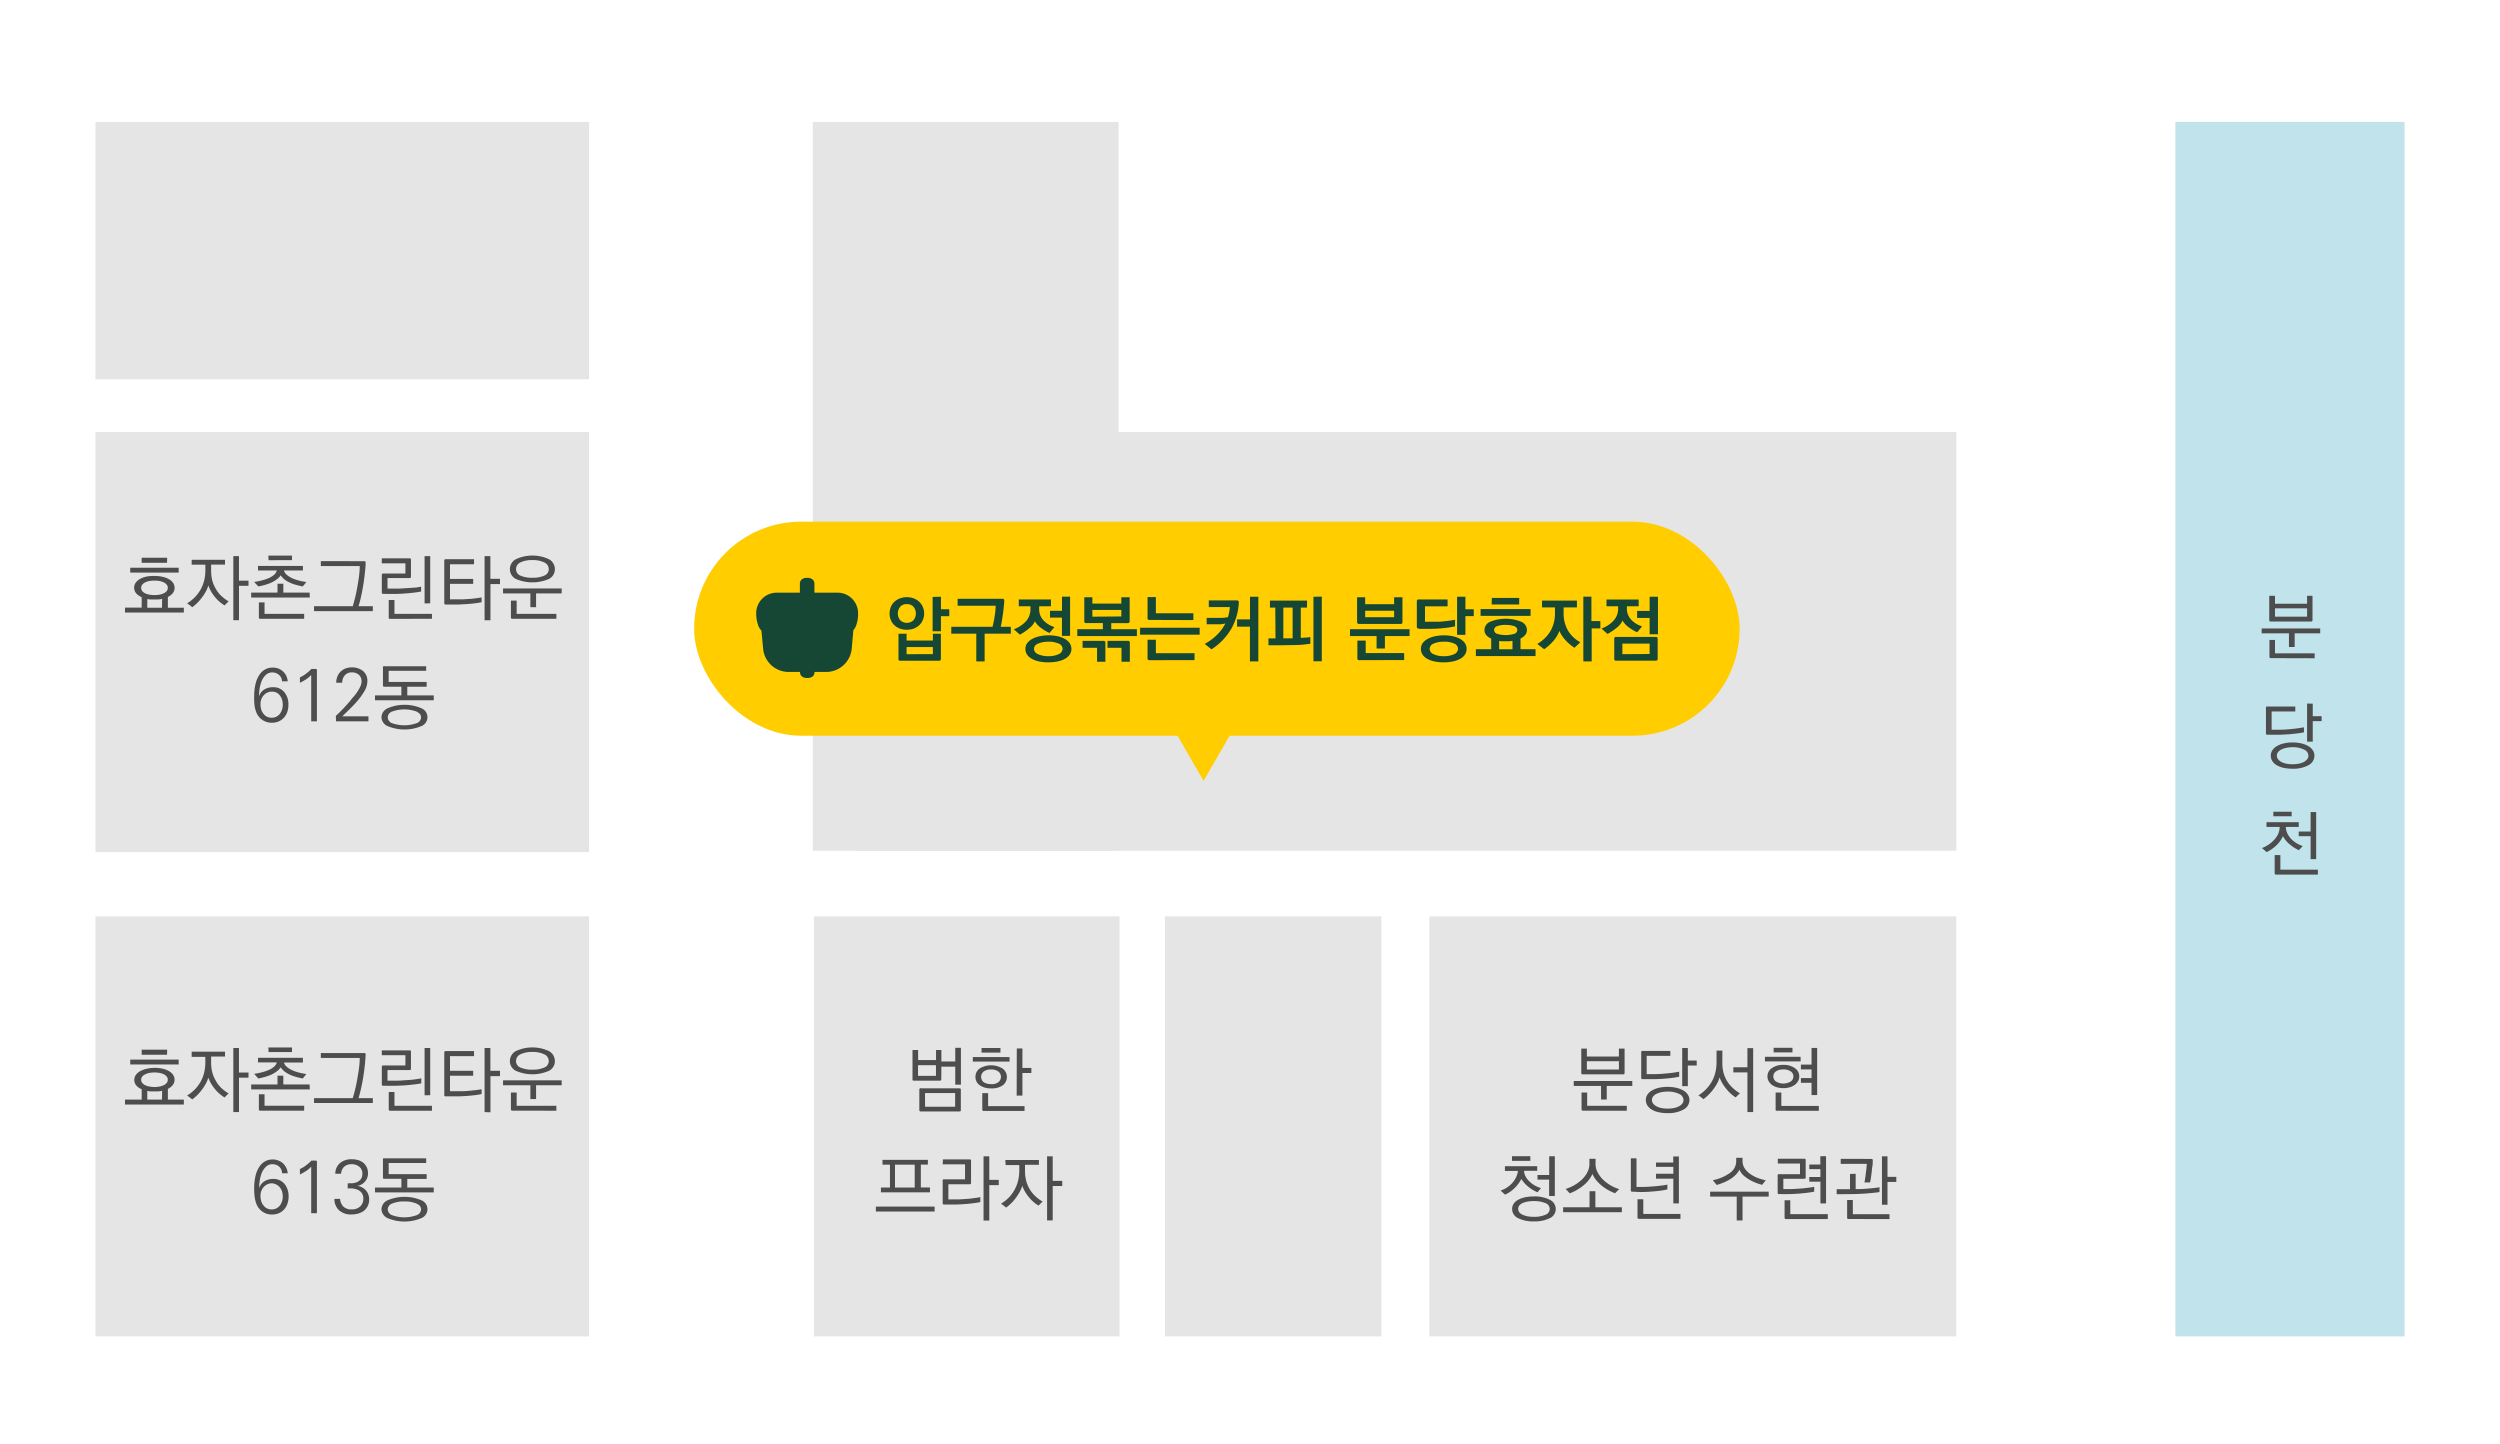 <svg id="레이어_1" data-name="레이어 1" xmlns="http://www.w3.org/2000/svg" viewBox="0 0 600 346.52"><defs><style>.cls-1{fill:#e5e5e5;}.cls-2{fill:#ffcd00;}.cls-3{opacity:0.75;}.cls-4{fill:#acdae5;}.cls-5{fill:#4d4d4d;}.cls-6{fill:#154734;}</style></defs><rect class="cls-1" x="195.07" y="29.26" width="73.4" height="174.91"/><rect class="cls-1" x="287.22" y="21.88" width="100.48" height="264.09" transform="translate(491.39 -183.53) rotate(90)"/><rect class="cls-2" x="166.59" y="125.2" width="250.92" height="51.37" rx="25.68"/><g class="cls-3"><rect class="cls-4" x="522.09" y="29.26" width="55" height="291.48"/></g><rect class="cls-1" x="22.91" y="219.92" width="118.47" height="100.82"/><rect class="cls-1" x="195.35" y="219.92" width="73.34" height="100.82"/><rect class="cls-1" x="279.59" y="219.92" width="51.92" height="100.82"/><rect class="cls-1" x="343.04" y="219.92" width="126.46" height="100.82"/><rect class="cls-1" x="22.91" y="29.26" width="118.47" height="61.76"/><rect class="cls-1" x="22.91" y="103.69" width="118.47" height="100.82"/><path class="cls-5" d="M37.09,138.23a8.91,8.91,0,0,1,1.92.2,5.3,5.3,0,0,1,1.53.58,2.88,2.88,0,0,1,1,.89,2.07,2.07,0,0,1,.36,1.17,2,2,0,0,1-.43,1.28,3.26,3.26,0,0,1-1.18.92v2.59h3.83V147H30v-1.18h4v-2.5a3.46,3.46,0,0,1-1.33-.94,2.09,2.09,0,0,1-.11-2.52,3,3,0,0,1,1-.89,5.55,5.55,0,0,1,1.55-.58A9,9,0,0,1,37.09,138.23Zm5.79-.81H31.26v-1.16H42.88Zm-5.79,1.92a8.14,8.14,0,0,0-1.22.1,3.6,3.6,0,0,0-1,.33,2,2,0,0,0-.72.54,1.26,1.26,0,0,0,0,1.56,2,2,0,0,0,.72.54,4,4,0,0,0,1,.31,7,7,0,0,0,1.22.1,6.56,6.56,0,0,0,1.18-.1,4.38,4.38,0,0,0,1-.31,2,2,0,0,0,.72-.54,1.15,1.15,0,0,0,.28-.78,1.18,1.18,0,0,0-.28-.8,2,2,0,0,0-.72-.53,4.37,4.37,0,0,0-1-.32A7.62,7.62,0,0,0,37.09,139.34Zm3-4.26H34v-1.22h6.12Zm-1.18,8.65a8.46,8.46,0,0,1-.9.14c-.31,0-.64,0-1,0s-.59,0-.87,0-.54-.06-.79-.1v2.08h3.53Z"/><path class="cls-5" d="M46,134.35h8v1.16H50.67V137a9.42,9.42,0,0,0,.26,2.24,7.71,7.71,0,0,0,.77,1.92A7.39,7.39,0,0,0,53,142.91a9.37,9.37,0,0,0,1.88,1.42c-.15.13-.32.29-.52.49l-.46.48a9,9,0,0,1-1.15-.83,7.72,7.72,0,0,1-1-1,9.79,9.79,0,0,1-1-1.36A9.12,9.12,0,0,1,50,140.5a7.4,7.4,0,0,1-.63,1.52,10.73,10.73,0,0,1-.93,1.41,10.07,10.07,0,0,1-1.12,1.3,10.87,10.87,0,0,1-1.18,1l-.58-.47-.65-.47a9.12,9.12,0,0,0,1.85-1.45,9,9,0,0,0,1.39-1.86,8.92,8.92,0,0,0,.85-2.16,10.77,10.77,0,0,0,.29-2.53v-1.27H46Zm11.36,14.49H56V133.47h1.35v5.89h2.29v1.23H57.36Z"/><path class="cls-5" d="M74.35,143.4H60.28v-1.18H66.6V140.1H68v2.12h6.31ZM61,139.67a16.82,16.82,0,0,0,1.72-.34,10.33,10.33,0,0,0,1.68-.54,5.11,5.11,0,0,0,1.31-.78,2.25,2.25,0,0,0,.73-1.1H61.92v-1.09H72.7v1.09H68.14a2.23,2.23,0,0,0,.75,1.1,6.2,6.2,0,0,0,1.33.81,12,12,0,0,0,1.66.55,16.43,16.43,0,0,0,1.65.32l-.86,1.05c-.45-.08-.93-.18-1.44-.32a9.7,9.7,0,0,1-1.49-.51,7.2,7.2,0,0,1-1.36-.76,4.27,4.27,0,0,1-1-1.07,4.42,4.42,0,0,1-1,1,7.42,7.42,0,0,1-1.29.76,12.42,12.42,0,0,1-1.52.54,14.43,14.43,0,0,1-1.58.36Zm1.49,8.84a.42.42,0,0,1-.29-.08.42.42,0,0,1-.07-.29v-3.57h1.36v2.76H73v1.18Zm1.92-15.17h5.67v1.1H64.45Z"/><path class="cls-5" d="M87.38,134.68a.37.37,0,0,1,.29.08.39.39,0,0,1,.08.28c0,.89-.11,1.8-.21,2.74s-.23,1.86-.38,2.77-.32,1.79-.51,2.64-.39,1.61-.6,2.3h3.43v1.18H75.37v-1.18h9.29c.21-.67.41-1.43.62-2.28s.37-1.73.52-2.6.3-1.72.39-2.55a18.73,18.73,0,0,0,.15-2.2H77v-1.18Z"/><path class="cls-5" d="M92,142.53a.39.39,0,0,1-.28-.08.36.36,0,0,1-.08-.28V138c0-.14,0-.23.08-.28a.39.39,0,0,1,.28-.08h5.3V135.2H91.63V134h6.64a.36.36,0,0,1,.28.08.39.39,0,0,1,.08.28v4a.42.42,0,0,1-.08.29.41.41,0,0,1-.28.08H93v2.54h1.7c.62,0,1.25,0,1.88-.05s1.23-.07,1.81-.12L99.9,141c.47-.07.86-.13,1.17-.2v1.16q-.5.1-1.26.21c-.51.07-1.07.13-1.67.19s-1.26.1-1.94.14-1.35.05-2,.05Zm1.67,6a.3.3,0,0,1-.37-.37V144h1.37v3.33h9v1.18Zm8.23-3.71V133.47h1.35V144.8Z"/><path class="cls-5" d="M107,134.21l6.77,0v1.21H108v3.53h5.56v1.18H108v3.71h1.64c.47,0,1,0,1.52,0l1.62-.11c.54,0,1.06-.1,1.54-.16s.91-.12,1.27-.19v1.14a15,15,0,0,1-1.61.27c-.6.08-1.23.14-1.87.18s-1.3.08-1.95.11l-1.82,0H107a.37.37,0,0,1-.29-.08.39.39,0,0,1-.08-.28V134.57a.41.41,0,0,1,.08-.28A.42.42,0,0,1,107,134.21Zm9.3,14.65V133.47h1.39v5.44H120v1.26h-2.29v8.69Z"/><path class="cls-5" d="M134.8,142.41h-6.14v3.31h-1.37v-3.31h-6.56v-1.18H134.8Zm-12.43-5.81a2.72,2.72,0,0,1,1.38-2.36,9.36,9.36,0,0,1,8.05,0,2.73,2.73,0,0,1,1.37,2.36,2.64,2.64,0,0,1-1.36,2.32,10,10,0,0,1-8.06,0A2.64,2.64,0,0,1,122.37,136.6Zm.61,11.91a.44.44,0,0,1-.29-.08.42.42,0,0,1-.07-.29v-4H124v3.19h9.53v1.18Zm8.72-11.91a1.76,1.76,0,0,0-1.09-1.62,6.19,6.19,0,0,0-2.83-.56,6.28,6.28,0,0,0-2.86.55,1.75,1.75,0,0,0-1.07,1.63,1.64,1.64,0,0,0,1.05,1.55,6.76,6.76,0,0,0,2.88.51,6.65,6.65,0,0,0,2.84-.51A1.64,1.64,0,0,0,131.7,136.6Z"/><path class="cls-5" d="M61,167.19a12.55,12.55,0,0,1,.32-3,6.66,6.66,0,0,1,.91-2.19,3.91,3.91,0,0,1,1.37-1.32,3.43,3.43,0,0,1,1.73-.45,3.51,3.51,0,0,1,3.72,3.29H67.69a2.14,2.14,0,0,0-.73-1.55,2.38,2.38,0,0,0-1.61-.58,2.13,2.13,0,0,0-1.53.57,4.15,4.15,0,0,0-1,1.44,7.71,7.71,0,0,0-.51,1.86,12.68,12.68,0,0,0-.15,1.87,3,3,0,0,1,1.28-1.66,3.94,3.94,0,0,1,2.07-.54,3.38,3.38,0,0,1,2.71,1.16,4.58,4.58,0,0,1,1,3.08,5.1,5.1,0,0,1-.27,1.68,4.13,4.13,0,0,1-.79,1.37,3.7,3.7,0,0,1-1.23.9,4,4,0,0,1-1.65.33,3.91,3.91,0,0,1-2.43-.75,4,4,0,0,1-1.4-1.92,7.14,7.14,0,0,1-.37-1.53A14.49,14.49,0,0,1,61,167.19ZM65.19,166a2.45,2.45,0,0,0-1.08.25,2.85,2.85,0,0,0-1.4,1.61,3.21,3.21,0,0,0-.19,1.12,4.63,4.63,0,0,0,.18,1.32,3.09,3.09,0,0,0,.53,1,2.53,2.53,0,0,0,.83.7,2.33,2.33,0,0,0,1.09.25,2.42,2.42,0,0,0,2-.91,3.53,3.53,0,0,0,.71-2.24,4,4,0,0,0-.18-1.2,2.76,2.76,0,0,0-.52-1,2.44,2.44,0,0,0-.83-.69A2.51,2.51,0,0,0,65.19,166Z"/><path class="cls-5" d="M76.06,160.8v12.32H74.69V162a6.91,6.91,0,0,1-1.17,1,13.19,13.19,0,0,1-1.54.87v-1.31a7.56,7.56,0,0,0,1.44-.85,13,13,0,0,0,1.32-1.16h1a.37.37,0,0,1,.26.07A.38.38,0,0,1,76.06,160.8Z"/><path class="cls-5" d="M80.6,171.82l.72-.69.92-.92c.33-.34.66-.7,1-1.08s.69-.77,1-1.18.65-.78,1-1.18a13.11,13.11,0,0,0,.78-1.16,6.82,6.82,0,0,0,.55-1.07,2.59,2.59,0,0,0,.2-.92,2.11,2.11,0,0,0-.66-1.69,2.56,2.56,0,0,0-1.7-.56,2.14,2.14,0,0,0-1.64.69,2.57,2.57,0,0,0-.63,1.8H80.7a3.87,3.87,0,0,1,.28-1.51,3.17,3.17,0,0,1,.78-1.17,3.45,3.45,0,0,1,1.18-.75,4.28,4.28,0,0,1,1.49-.26,4.22,4.22,0,0,1,2.67.85,3,3,0,0,1,1.07,2.5,4.66,4.66,0,0,1-.68,2.3,16.07,16.07,0,0,1-1.64,2.32,28.79,28.79,0,0,1-2,2.12c-.68.66-1.25,1.21-1.7,1.66h6.28v1.2H80.84a.28.28,0,0,1-.2-.05.37.37,0,0,1,0-.21Z"/><path class="cls-5" d="M92.28,159.91h10V161h-9v2.67h9.12v1.14H97.75v2.08h6.35v1.18H90v-1.18h6.33v-2.08H92.28a.44.44,0,0,1-.3-.07.42.42,0,0,1-.07-.27v-4.23a.3.3,0,0,1,.37-.37Zm-.73,12.24A2.44,2.44,0,0,1,93,170a10.24,10.24,0,0,1,8.17,0,2.3,2.3,0,0,1,0,4.25,10.49,10.49,0,0,1-8.18,0A2.44,2.44,0,0,1,91.55,172.15Zm1.51,0a1.56,1.56,0,0,0,1.09,1.43,8.8,8.8,0,0,0,5.79,0,1.56,1.56,0,0,0,1.12-1.43c0-.59-.37-1-1.12-1.39a8.63,8.63,0,0,0-5.79,0A1.53,1.53,0,0,0,93.06,172.13Z"/><path class="cls-6" d="M217.64,151.14a4.75,4.75,0,0,1-1.69-.29,4,4,0,0,1-1.32-.82,3.51,3.51,0,0,1-.83-1.24,4,4,0,0,1-.3-1.57,4,4,0,0,1,.3-1.54,3.57,3.57,0,0,1,.83-1.23,4,4,0,0,1,1.32-.82,4.76,4.76,0,0,1,3.38,0,4.1,4.1,0,0,1,1.31.82,3.74,3.74,0,0,1,.84,1.23,3.78,3.78,0,0,1,.31,1.54,3.86,3.86,0,0,1-.31,1.57,3.68,3.68,0,0,1-.84,1.24,4.1,4.1,0,0,1-1.31.82A4.79,4.79,0,0,1,217.64,151.14Zm0-6.15a2,2,0,0,0-1.6.64,2.58,2.58,0,0,0,0,3.21,2.31,2.31,0,0,0,3.21,0,2.58,2.58,0,0,0,0-3.21A2,2,0,0,0,217.64,145Zm-2,13.1v-6h1.94v1.64h6.31v-1.64h1.92v6a.52.52,0,0,1-.11.38.54.54,0,0,1-.37.11h-9.21a.54.54,0,0,1-.38-.11A.53.53,0,0,1,215.6,158.09Zm8.25-1.09v-1.7h-6.31V157Zm1.94-13.78v3h2v1.67h-2v3.62h-2v-8.25Z"/><path class="cls-6" d="M240.54,143.71a.41.41,0,0,1,.48.48c0,.36-.05.8-.1,1.33s-.11,1.07-.19,1.65-.17,1.15-.26,1.73-.19,1.08-.3,1.53h2.43v1.65h-6.29v6.65h-2v-6.65h-6v-1.65h9.89c.1-.36.19-.76.28-1.2s.17-.9.24-1.35.13-.91.17-1.34.07-.82.08-1.17h-9.14v-1.66Z"/><path class="cls-6" d="M251.87,151.92a11.71,11.71,0,0,1-2.09-1.26,5.08,5.08,0,0,1-1.41-1.55A4.51,4.51,0,0,1,247,150.8a13.47,13.47,0,0,1-2.23,1.52l-1.46-1.3a7.22,7.22,0,0,0,3-2,4.31,4.31,0,0,0,1-2.81v-.71h-2.8v-1.63h7.72v1.63h-2.83v.73a3.79,3.79,0,0,0,1,2.62,5.83,5.83,0,0,0,2.67,1.64Zm-.26.56a10.19,10.19,0,0,1,2.2.22,6.31,6.31,0,0,1,1.75.64,3.62,3.62,0,0,1,1.16,1,2.53,2.53,0,0,1,0,2.79,3.53,3.53,0,0,1-1.16,1,6.31,6.31,0,0,1-1.75.62,11,11,0,0,1-2.21.21,10.67,10.67,0,0,1-2.2-.21,6.12,6.12,0,0,1-1.74-.62,3.3,3.3,0,0,1-1.15-1,2.45,2.45,0,0,1-.41-1.4,2.3,2.3,0,0,1,.43-1.37,3.61,3.61,0,0,1,1.17-1,6.31,6.31,0,0,1,1.75-.64A9.88,9.88,0,0,1,251.61,152.48Zm0,1.54a5.81,5.81,0,0,0-2.46.45,1.38,1.38,0,0,0-1,1.25,1.45,1.45,0,0,0,1,1.29,5.63,5.63,0,0,0,2.45.47,5.46,5.46,0,0,0,2.47-.48,1.46,1.46,0,0,0,.95-1.28,1.36,1.36,0,0,0-.94-1.26A5.92,5.92,0,0,0,251.61,154Zm3.26-1.41v-4.38H252V146.6h2.88v-3.4h1.94v9.41Z"/><path class="cls-6" d="M260.23,149.06v-5.72h1.94v1.53h6.95v-1.53h2v5.72a.48.48,0,0,1-.12.38.53.53,0,0,1-.37.11h-3.93V151h6.15v1.65h-14.3V151h6.14v-1.47h-4a.51.51,0,0,1-.37-.11A.59.59,0,0,1,260.23,149.06Zm4.57,4.75a.42.42,0,0,1,.49.49v4.52h-2v-3.35h-3.47v-1.66Zm4.32-5.86v-1.56h-6.95V148Zm1.56,5.86a.53.53,0,0,1,.37.11.56.56,0,0,1,.11.38v4.52h-2v-3.35h-3.36v-1.66Z"/><path class="cls-6" d="M273.62,150.66h14.3v1.66h-14.3Zm2.26-1.88a.53.53,0,0,1-.38-.1.6.6,0,0,1-.09-.38v-5h2v3.88h9v1.64Zm0,9.66a.52.52,0,0,1-.38-.11.59.59,0,0,1-.09-.38v-4.42h2v3.24h9.28v1.67Z"/><path class="cls-6" d="M294.09,149.63a6.77,6.77,0,0,1-1.31.2c-.45,0-.91,0-1.37,0H289.6v-1.55h2.53c.49,0,.93,0,1.34,0a8.13,8.13,0,0,0,1.25-.17c.11-.39.21-.78.28-1.17a12.34,12.34,0,0,0,.17-1.24h-5.06v-1.6h6.72a.53.53,0,0,1,.37.11.51.51,0,0,1,.12.38,14.33,14.33,0,0,1-1.77,6.25,14.7,14.7,0,0,1-4.79,5l-1.62-1.31a12.69,12.69,0,0,0,2.87-2.1A10.51,10.51,0,0,0,294.09,149.63Zm5.89,9.1V150.4H296.9v-1.75H300v-5.43h2v15.51Z"/><path class="cls-6" d="M313.66,145.82h-1.47l0,7.28,1.17-.09c.42,0,.79-.07,1.12-.12v1.61a29.54,29.54,0,0,1-3.81.32c-1.42,0-2.94.05-4.56.05h-1.68v-1.65h1.69l-.05-7.4h-1.28v-1.68h8.91Zm-3.43,7.37,0-7.37H308l0,7.38h2.2Zm7-10v15.51h-2V143.22Z"/><path class="cls-6" d="M338.29,152.65h-5.91v3h-2v-3H324V151h14.3Zm-12.59-3.4v-5.91h1.94V145h6.95v-1.65h2v5.91a.52.52,0,0,1-.11.38.53.53,0,0,1-.37.11h-9.9a.49.49,0,0,1-.37-.11A.58.58,0,0,1,325.7,149.25Zm.54,9.19a.49.49,0,0,1-.37-.11.53.53,0,0,1-.1-.38v-4.21h2v3H337v1.67Zm8.35-10.31v-1.55h-6.95v1.55Z"/><path class="cls-6" d="M340.5,150.85a.49.49,0,0,1-.37-.11.59.59,0,0,1-.09-.38v-6a.53.53,0,0,1,.1-.37.49.49,0,0,1,.38-.12h6.9v1.65H342v3.69l2.15,0c.32,0,.71,0,1.16,0s.91-.06,1.38-.11.95-.1,1.39-.17.82-.13,1.13-.19v1.59c-.26.06-.6.12-1,.19s-.9.13-1.42.19-1.06.11-1.63.15-1.11.06-1.64.06h-3Zm6,1.63a10,10,0,0,1,2.18.22,6.43,6.43,0,0,1,1.75.64,3.44,3.44,0,0,1,1.14,1,2.53,2.53,0,0,1,0,2.79,3.36,3.36,0,0,1-1.14,1,6.43,6.43,0,0,1-1.75.62,10.74,10.74,0,0,1-2.2.21,10.57,10.57,0,0,1-2.19-.21,6.17,6.17,0,0,1-1.73-.62,3.32,3.32,0,0,1-1.13-1,2.38,2.38,0,0,1-.41-1.4,2.43,2.43,0,0,1,.41-1.37,3.61,3.61,0,0,1,1.17-1,6.24,6.24,0,0,1,1.74-.64A9.75,9.75,0,0,1,346.54,152.48Zm0,1.54a5.67,5.67,0,0,0-2.45.45,1.38,1.38,0,0,0-.93,1.25,1.44,1.44,0,0,0,.94,1.29,5.52,5.52,0,0,0,2.44.47A5.37,5.37,0,0,0,349,157a1.45,1.45,0,0,0,.93-1.28,1.37,1.37,0,0,0-.92-1.26A5.86,5.86,0,0,0,346.54,154Zm3.2-1.67v-9.13h2v3h2v1.65h-2v4.5Z"/><path class="cls-6" d="M357.89,153.26a3.08,3.08,0,0,1-1.2-.85,1.87,1.87,0,0,1-.42-1.2,2.2,2.2,0,0,1,1.39-2,10,10,0,0,1,7.41,0,2.19,2.19,0,0,1,1.4,2,1.83,1.83,0,0,1-.41,1.17,3.12,3.12,0,0,1-1.14.86v2.56h3.61v1.65H354.21V155.8h3.68Zm-2.55-7.08h12v1.63h-12Zm2.7-2.68h6.57v1.57H358Zm3.33,6.48a5.35,5.35,0,0,0-2.08.31,1,1,0,0,0-.71.92,1,1,0,0,0,.7.9,7.17,7.17,0,0,0,4.17,0,1,1,0,0,0,.71-.9,1,1,0,0,0-.72-.92A5.36,5.36,0,0,0,361.37,150Zm0,3.92q-.42,0-.81,0c-.27,0-.52,0-.77-.08v2H363v-2c-.25,0-.52.06-.79.08S361.65,153.9,361.37,153.9Z"/><path class="cls-6" d="M368.94,154.55a9,9,0,0,0,3.16-3.07,8.51,8.51,0,0,0,1.09-4.45v-1.26h-3.1v-1.63h8.37v1.63h-3.19v1.35a8.16,8.16,0,0,0,1,4.14,7.8,7.8,0,0,0,3,2.88l-1.4,1.33a10.85,10.85,0,0,1-2.11-1.79,7.84,7.84,0,0,1-1.51-2.26,7.57,7.57,0,0,1-1.43,2.39,11.74,11.74,0,0,1-2.21,2Zm13-11.35v5.86h2.14v1.75H382v7.92h-2V143.2Z"/><path class="cls-6" d="M392.91,151.75a11.71,11.71,0,0,1-2.09-1.26,5.19,5.19,0,0,1-1.41-1.55,4.7,4.7,0,0,1-1.37,1.69,13.9,13.9,0,0,1-2.23,1.52l-1.46-1.3a7.13,7.13,0,0,0,3-2,4.21,4.21,0,0,0,1-2.8v-.54h-2.79v-1.63h7.72v1.63h-2.83v.55a3.82,3.82,0,0,0,1,2.63,5.93,5.93,0,0,0,2.66,1.64Zm-5,1.11h9.44a.51.51,0,0,1,.38.11.53.53,0,0,1,.11.37v4.73a.52.52,0,0,1-.11.38.56.56,0,0,1-.38.11h-9.44a.41.41,0,0,1-.49-.49v-4.73a.53.53,0,0,1,.11-.37A.48.48,0,0,1,387.94,152.86Zm8,4.1v-2.49h-6.54V157Zm-3-10.34h3v-3.4h2v9h-2V148.3h-3Z"/><path class="cls-5" d="M37.09,256.28a8.91,8.91,0,0,1,1.92.2,5.61,5.61,0,0,1,1.53.58,3,3,0,0,1,1,.9,2.09,2.09,0,0,1-.07,2.44,3.18,3.18,0,0,1-1.18.93v2.58h3.83v1.18H30v-1.18h4v-2.5a3.35,3.35,0,0,1-1.33-.94A2.08,2.08,0,0,1,32.6,258a3.13,3.13,0,0,1,1-.9,5.88,5.88,0,0,1,1.55-.58A9,9,0,0,1,37.09,256.28Zm5.79-.81H31.26v-1.16H42.88Zm-5.79,1.92a7,7,0,0,0-1.22.11,3.6,3.6,0,0,0-1,.33,2.11,2.11,0,0,0-.72.53,1.19,1.19,0,0,0-.27.78,1.17,1.17,0,0,0,.27.78,2,2,0,0,0,.72.54,4,4,0,0,0,1,.31,7,7,0,0,0,1.22.11,6.56,6.56,0,0,0,1.18-.11,4.38,4.38,0,0,0,1-.31,2,2,0,0,0,.72-.54,1.13,1.13,0,0,0,.28-.78,1.16,1.16,0,0,0-.28-.79,2,2,0,0,0-.72-.54,4.38,4.38,0,0,0-1-.31A6.56,6.56,0,0,0,37.09,257.39Zm3-4.26H34v-1.21h6.12Zm-1.18,8.65a6.5,6.5,0,0,1-.9.15c-.31,0-.64,0-1,0a8.19,8.19,0,0,1-.87,0,6.55,6.55,0,0,1-.79-.1v2.08h3.53Z"/><path class="cls-5" d="M46,252.4h8v1.16H50.67v1.49a9.36,9.36,0,0,0,.26,2.24,7.71,7.71,0,0,0,.77,1.92A7.39,7.39,0,0,0,53,261a9.41,9.41,0,0,0,1.88,1.43,6.65,6.65,0,0,0-.52.48c-.19.2-.35.36-.46.49a9.12,9.12,0,0,1-1.15-.84,7.72,7.72,0,0,1-1-1,9.23,9.23,0,0,1-1-1.36,9.38,9.38,0,0,1-.76-1.56,7.55,7.55,0,0,1-.63,1.51,10.73,10.73,0,0,1-.93,1.41,9.44,9.44,0,0,1-1.12,1.3,9,9,0,0,1-1.18,1l-.58-.47c-.23-.17-.45-.33-.65-.46a9.53,9.53,0,0,0,1.85-1.46,9,9,0,0,0,1.39-1.85,8.84,8.84,0,0,0,.85-2.17,10.77,10.77,0,0,0,.29-2.53v-1.27H46Zm11.36,14.49H56V251.52h1.35v5.89h2.29v1.23H57.36Z"/><path class="cls-5" d="M74.35,261.45H60.28v-1.18H66.6v-2.11H68v2.11h6.31ZM61,257.72c.55-.08,1.13-.19,1.72-.33a11.41,11.41,0,0,0,1.68-.55,5.11,5.11,0,0,0,1.31-.78,2.23,2.23,0,0,0,.73-1.09H61.92v-1.09H72.7V255H68.14a2.2,2.2,0,0,0,.75,1.09,6.2,6.2,0,0,0,1.33.81,10.77,10.77,0,0,0,1.66.55,16.43,16.43,0,0,0,1.65.32l-.86,1.06c-.45-.08-.93-.19-1.44-.32a12.45,12.45,0,0,1-1.49-.51,7.24,7.24,0,0,1-1.36-.77,4.27,4.27,0,0,1-1-1.07,4.23,4.23,0,0,1-1,1,7.46,7.46,0,0,1-1.29.77,14.31,14.31,0,0,1-1.52.53c-.52.15-1,.27-1.58.37Zm1.49,8.84a.37.37,0,0,1-.29-.08.39.39,0,0,1-.07-.28v-3.57h1.36v2.75H73v1.18Zm1.92-15.16h5.67v1.09H64.45Z"/><path class="cls-5" d="M87.38,252.73a.3.3,0,0,1,.37.37q-.06,1.34-.21,2.73c-.11.94-.23,1.86-.38,2.78s-.32,1.79-.51,2.63-.39,1.61-.6,2.31h3.43v1.17H75.37v-1.17h9.29c.21-.67.41-1.44.62-2.29s.37-1.72.52-2.6.3-1.72.39-2.55a18.6,18.6,0,0,0,.15-2.2H77v-1.18Z"/><path class="cls-5" d="M92,260.58c-.14,0-.23,0-.28-.08s-.08-.14-.08-.28v-4.14a.37.37,0,0,1,.08-.29.39.39,0,0,1,.28-.08h5.3v-2.46H91.63v-1.16h6.64a.3.3,0,0,1,.36.36v4a.3.3,0,0,1-.36.36H93v2.55h1.7c.62,0,1.25,0,1.88-.06s1.23-.07,1.81-.12,1.09-.11,1.55-.18.86-.13,1.17-.2V260q-.5.11-1.26.21c-.51.07-1.07.13-1.67.19s-1.26.11-1.94.14-1.35.05-2,.05Zm1.67,6a.37.37,0,0,1-.29-.08.39.39,0,0,1-.08-.28v-4.14h1.37v3.32h9v1.18Zm8.23-3.71V251.52h1.35v11.33Z"/><path class="cls-5" d="M107,252.26l6.77,0v1.21H108V257h5.56v1.18H108v3.7h1.64c.47,0,1,0,1.52,0s1.09-.06,1.62-.11,1.06-.1,1.54-.16.91-.12,1.27-.19v1.15c-.48.1-1,.19-1.61.27s-1.23.13-1.87.18-1.3.08-1.95.1-1.25,0-1.82,0H107a.3.3,0,0,1-.37-.37v-10.1a.3.3,0,0,1,.37-.37Zm9.3,14.65V251.52h1.39V257H120v1.27h-2.29v8.68Z"/><path class="cls-5" d="M134.8,260.46h-6.14v3.31h-1.37v-3.31h-6.56v-1.18H134.8Zm-12.43-5.81a2.74,2.74,0,0,1,1.38-2.36,9.36,9.36,0,0,1,8.05,0,2.75,2.75,0,0,1,1.37,2.36,2.61,2.61,0,0,1-1.36,2.32,9.87,9.87,0,0,1-8.06,0A2.61,2.61,0,0,1,122.37,254.65Zm.61,11.91a.39.39,0,0,1-.29-.08.39.39,0,0,1-.07-.28v-4H124v3.19h9.53v1.18Zm8.72-11.91a1.76,1.76,0,0,0-1.09-1.62,6.19,6.19,0,0,0-2.83-.56,6.27,6.27,0,0,0-2.86.56,1.74,1.74,0,0,0-1.07,1.62,1.65,1.65,0,0,0,1.05,1.56,6.76,6.76,0,0,0,2.88.51,6.65,6.65,0,0,0,2.84-.51A1.65,1.65,0,0,0,131.7,254.65Z"/><path class="cls-5" d="M61,285.24a12.61,12.61,0,0,1,.32-3,6.66,6.66,0,0,1,.91-2.19,3.91,3.91,0,0,1,1.37-1.32,3.43,3.43,0,0,1,1.73-.45,3.65,3.65,0,0,1,2.56.9,3.62,3.62,0,0,1,1.16,2.4H67.69A2.1,2.1,0,0,0,67,280a2.39,2.39,0,0,0-1.61-.59,2.14,2.14,0,0,0-1.53.58,4.2,4.2,0,0,0-1,1.43,7.71,7.71,0,0,0-.51,1.86,12.68,12.68,0,0,0-.15,1.87,3,3,0,0,1,1.28-1.65,3.86,3.86,0,0,1,2.07-.55,3.41,3.41,0,0,1,2.71,1.16,4.61,4.61,0,0,1,1,3.09,5.1,5.1,0,0,1-.27,1.68,4.24,4.24,0,0,1-.79,1.37,3.7,3.7,0,0,1-1.23.9,4,4,0,0,1-1.65.33,3.85,3.85,0,0,1-2.43-.76,4,4,0,0,1-1.4-1.91,7.38,7.38,0,0,1-.37-1.54A14.4,14.4,0,0,1,61,285.24ZM65.19,284a2.33,2.33,0,0,0-1.08.26,2.57,2.57,0,0,0-.84.65,2.75,2.75,0,0,0-.56.95,3.27,3.27,0,0,0-.19,1.13,4.56,4.56,0,0,0,.18,1.31,3,3,0,0,0,.53,1,2.41,2.41,0,0,0,.83.7,2.34,2.34,0,0,0,1.09.26,2.44,2.44,0,0,0,2-.91,3.58,3.58,0,0,0,.71-2.25A3.94,3.94,0,0,0,67.7,286a2.6,2.6,0,0,0-.52-1,2.33,2.33,0,0,0-.83-.69A2.39,2.39,0,0,0,65.19,284Z"/><path class="cls-5" d="M76.06,278.85v12.32H74.69V280a6.07,6.07,0,0,1-1.17,1,14.84,14.84,0,0,1-1.54.88v-1.32a7.07,7.07,0,0,0,1.44-.85,11,11,0,0,0,1.32-1.16h1a.37.37,0,0,1,.26.07A.4.4,0,0,1,76.06,278.85Z"/><path class="cls-5" d="M87.2,287.67a2.17,2.17,0,0,0-.88-1.85,3.06,3.06,0,0,0-.93-.44,5.23,5.23,0,0,0-1-.17h-.69c-.14,0-.22,0-.25,0a.56.56,0,0,1,0-.24v-.64a.85.85,0,0,1,0-.28s.11-.06.25-.06h.57a4.3,4.3,0,0,0,1-.13,2.54,2.54,0,0,0,.86-.41,1.86,1.86,0,0,0,.61-.69,2.15,2.15,0,0,0,.22-1A2,2,0,0,0,86.2,280a2.77,2.77,0,0,0-1.81-.59,2.54,2.54,0,0,0-1.77.59,2.48,2.48,0,0,0-.76,1.7H80.48a3.26,3.26,0,0,1,1.1-2.55,4.28,4.28,0,0,1,2.86-.93,5.12,5.12,0,0,1,1.47.2,3.51,3.51,0,0,1,1.24.61A3.29,3.29,0,0,1,88,280.1a3.41,3.41,0,0,1,.32,1.52,2.94,2.94,0,0,1-.71,1.94,3.05,3.05,0,0,1-1.86,1.06,3.24,3.24,0,0,1,2.06,1.07,3.14,3.14,0,0,1,.79,2.14,3.5,3.5,0,0,1-.36,1.65,3.39,3.39,0,0,1-.94,1.14,4.16,4.16,0,0,1-1.36.64,5.76,5.76,0,0,1-1.56.21,4.21,4.21,0,0,1-3-1,3.62,3.62,0,0,1-1.12-2.74h1.37a2.87,2.87,0,0,0,.82,1.89,2.77,2.77,0,0,0,1.94.64,2.88,2.88,0,0,0,2-.67A2.47,2.47,0,0,0,87.2,287.67Z"/><path class="cls-5" d="M92.28,278h10v1.12h-9v2.67h9.12v1.15H97.75V285h6.35v1.17H90V285h6.33v-2.08H92.28a.5.5,0,0,1-.3-.07.45.45,0,0,1-.07-.28v-4.23A.44.44,0,0,1,92,278,.42.42,0,0,1,92.28,278Zm-.73,12.23A2.45,2.45,0,0,1,93,288.08a10.35,10.35,0,0,1,8.17,0,2.3,2.3,0,0,1,0,4.25,10.38,10.38,0,0,1-8.18,0A2.43,2.43,0,0,1,91.55,290.2Zm1.51,0a1.55,1.55,0,0,0,1.09,1.43,8.63,8.63,0,0,0,5.79,0,1.55,1.55,0,0,0,1.12-1.43c0-.58-.37-1.05-1.12-1.38a7,7,0,0,0-2.88-.5,7.16,7.16,0,0,0-2.91.49A1.53,1.53,0,0,0,93.06,290.18Z"/><path class="cls-5" d="M225.91,259a.39.39,0,0,1-.08.28.37.37,0,0,1-.29.08h-6.2a.39.39,0,0,1-.29-.08A.39.39,0,0,1,219,259v-7h1.35v2.42h4.3V252h1.28v2.75h3.33v-3.27h1.36v8.84h-1.36V256h-3.33Zm-5.58-.8h4.3v-2.55h-4.3Zm.69,3h9.22a.42.42,0,0,1,.29.08.42.42,0,0,1,.07.29v4.82a.39.39,0,0,1-.07.28.42.42,0,0,1-.29.08H221a.39.39,0,0,1-.28-.08c-.06-.05-.08-.14-.08-.28v-4.82a.37.37,0,0,1,.08-.29A.39.39,0,0,1,221,261.15Zm1,4.42h7.21v-3.29H222Z"/><path class="cls-5" d="M233.48,253.7h8.81v1.09h-8.81Zm4.39,7.51a4.54,4.54,0,0,1-2.76-.77,2.4,2.4,0,0,1-1-2,2.44,2.44,0,0,1,1-2,5.28,5.28,0,0,1,5.49,0,2.5,2.5,0,0,1,0,4.08A4.58,4.58,0,0,1,237.87,261.21Zm0-1a2.93,2.93,0,0,0,1.71-.46,1.64,1.64,0,0,0,0-2.61,2.86,2.86,0,0,0-1.71-.47,3,3,0,0,0-1.76.47,1.65,1.65,0,0,0,0,2.61A3.08,3.08,0,0,0,237.88,260.17Zm2.24-7.58h-4.54v-1.11h4.54Zm-4,14c-.14,0-.23,0-.28-.08s-.08-.14-.08-.28v-3.92h1.4v3.12h8.74v1.16Zm7.92-15h1.35v4.68h2.15v1.21h-2.15v5.43H244Z"/><path class="cls-5" d="M210.21,289.58h14.1v1.18h-14.1Zm12.48-10.07H221l0,1.38c0,.45,0,.91,0,1.36l0,1.37c0,.46,0,.91,0,1.37h2.19v1.17H211.42V285h2.17c0-.46,0-.91,0-1.37s0-.91,0-1.37,0-.91,0-1.36,0-.92,0-1.38H211.8v-1.16h10.89ZM219.53,285c0-.46,0-.91,0-1.37s0-.91,0-1.37,0-.91,0-1.36l0-1.38h-4.73l0,2.75c0,.92,0,1.82,0,2.73Z"/><path class="cls-5" d="M226.31,278.26h6.38a.3.3,0,0,1,.36.36v5.24a.39.39,0,0,1-.08.28.36.36,0,0,1-.28.08l-5.08,0v3.64h1.47c.62,0,1.24,0,1.85-.05l1.74-.12c.54-.06,1-.12,1.48-.19s.82-.13,1.13-.2v1.2q-.5.11-1.23.21c-.48.07-1,.13-1.59.19s-1.2.1-1.85.14-1.33.05-2,.05h-2a.42.42,0,0,1-.29-.08.41.41,0,0,1-.08-.28v-5.32a.3.3,0,0,1,.37-.37h5v-3.6h-5.37Zm9.74,14.66v-15.4h1.38v5.65h2.27v1.26h-2.27v8.49Z"/><path class="cls-5" d="M241.28,278.4h8.06v1.16H246v1.49a9.42,9.42,0,0,0,.26,2.24,7.69,7.69,0,0,0,.76,1.92,7.43,7.43,0,0,0,1.33,1.75,9.09,9.09,0,0,0,1.88,1.42c-.15.13-.32.29-.52.49s-.35.36-.47.48a9.71,9.71,0,0,1-1.14-.83,7.72,7.72,0,0,1-1-1,9.23,9.23,0,0,1-1-1.36,9.12,9.12,0,0,1-.76-1.57,6.92,6.92,0,0,1-.64,1.52,11.75,11.75,0,0,1-.92,1.41,10.13,10.13,0,0,1-1.13,1.3,10,10,0,0,1-1.18,1c-.16-.14-.35-.3-.58-.47s-.44-.33-.65-.47a9.19,9.19,0,0,0,1.86-1.45,9,9,0,0,0,1.38-1.86,8.53,8.53,0,0,0,.85-2.16,10.26,10.26,0,0,0,.3-2.53v-1.27h-3.28Zm11.37,14.49H251.3V277.52h1.35v5.89h2.29v1.23h-2.29Z"/><path class="cls-5" d="M391.75,260.62h-6.13v3.27h-1.37v-3.27H377.7v-1.18h14.05Zm-12.24-3.14v-5.81h1.34v1.89h7.69v-1.89h1.36v5.81a.44.44,0,0,1-.08.29.42.42,0,0,1-.29.07h-9.65a.42.42,0,0,1-.29-.07A.44.44,0,0,1,379.51,257.48Zm.42,9.08a.39.39,0,0,1-.29-.08.39.39,0,0,1-.07-.28v-4h1.35v3.2h9.51v1.18Zm.92-9.88h7.69v-2h-7.69Z"/><path class="cls-5" d="M394.21,252.23h6.67v1.18H395.2v4.38h.85c1.14,0,2.33,0,3.55-.14a27.24,27.24,0,0,0,3.4-.45v1.22c-.51.1-1.07.19-1.67.27s-1.23.14-1.88.19-1.34.09-2,.11l-2,0h-1.2c-.15,0-.25,0-.29-.07s-.07-.13-.07-.27v-6.09a.39.39,0,0,1,.07-.28A.39.39,0,0,1,394.21,252.23Zm6,14.92a9.48,9.48,0,0,1-2.15-.22,5.2,5.2,0,0,1-1.64-.63,3.17,3.17,0,0,1-1.06-1A2.42,2.42,0,0,1,395,264a2.3,2.3,0,0,1,.37-1.27,3.14,3.14,0,0,1,1.07-1,6.31,6.31,0,0,1,1.64-.65,9.33,9.33,0,0,1,2.13-.23,9.48,9.48,0,0,1,2.16.23,6.32,6.32,0,0,1,1.66.65,3.1,3.1,0,0,1,1.06,1,2.31,2.31,0,0,1,.38,1.27,2.57,2.57,0,0,1-1.43,2.29A7.45,7.45,0,0,1,400.22,267.15ZM396.46,264a1.37,1.37,0,0,0,.29.85,2.26,2.26,0,0,0,.81.66,3.91,3.91,0,0,0,1.18.42,7.67,7.67,0,0,0,1.48.14,7.83,7.83,0,0,0,1.51-.14,4.27,4.27,0,0,0,1.22-.42,2.32,2.32,0,0,0,.79-.64,1.34,1.34,0,0,0,.3-.85,1.67,1.67,0,0,0-1.08-1.49,6,6,0,0,0-2.74-.55,7.67,7.67,0,0,0-1.48.14,5.45,5.45,0,0,0-1.2.41,2.32,2.32,0,0,0-.79.63A1.36,1.36,0,0,0,396.46,264Zm8.62-12.47v3h2.13v1.2h-2.13v4.94h-1.35v-9.15Z"/><path class="cls-5" d="M413.36,255.14a9.28,9.28,0,0,0,.26,2.23,7.7,7.7,0,0,0,2.13,3.64,9.87,9.87,0,0,0,1.84,1.39c-.17.14-.36.31-.55.5s-.36.36-.47.49a10.13,10.13,0,0,1-1.11-.84,8.43,8.43,0,0,1-1-1.05,10.42,10.42,0,0,1-1-1.35,8.23,8.23,0,0,1-.76-1.58,6.73,6.73,0,0,1-.63,1.51,11.19,11.19,0,0,1-.93,1.42,10.36,10.36,0,0,1-1.15,1.3,7.64,7.64,0,0,1-1.18,1,6.56,6.56,0,0,0-.55-.46c-.23-.18-.45-.33-.64-.46a9,9,0,0,0,1.86-1.5,9.1,9.1,0,0,0,1.4-1.88,8.7,8.7,0,0,0,.81-2.14,10.05,10.05,0,0,0,.28-2.43v-2.79h1.4Zm2.65,1h3.37v-4.59h1.38v15.35h-1.38v-9.53H416Z"/><path class="cls-5" d="M423.59,253.63h8.56v1.11h-8.56Zm4.42,1.94a4.5,4.5,0,0,1,2.75.78,2.33,2.33,0,0,1,1.06,2,2.26,2.26,0,0,1-.29,1.13,3.11,3.11,0,0,1-.8.9,4.11,4.11,0,0,1-1.21.57,5.2,5.2,0,0,1-1.51.21,5.36,5.36,0,0,1-1.54-.21,3.93,3.93,0,0,1-1.2-.57,2.81,2.81,0,0,1-.79-.9,2.26,2.26,0,0,1-.29-1.13,2.36,2.36,0,0,1,1.06-2A4.54,4.54,0,0,1,428,255.57Zm0,1.1a3,3,0,0,0-1.78.46,1.44,1.44,0,0,0-.63,1.2,1.48,1.48,0,0,0,.63,1.23,3.44,3.44,0,0,0,3.54,0,1.48,1.48,0,0,0,.65-1.23,1.44,1.44,0,0,0-.65-1.2A2.92,2.92,0,0,0,428,256.67Zm2.18-4.09h-4.52v-1.1h4.52Zm-3.67,14a.3.3,0,0,1-.37-.37v-4h1.37v3.21h9v1.18Zm5.7-11.08h2.55v-4h1.35v11.32h-1.35v-2.95h-2.55v-1.14h2.55v-2.08h-2.55Z"/><path class="cls-5" d="M360.14,285.73a6,6,0,0,0,1.46-.68,7.06,7.06,0,0,0,1.29-1.07,6.23,6.23,0,0,0,.94-1.38,4.65,4.65,0,0,0,.47-1.58h-3.12v-1.13h7.75V281h-3.16a3.45,3.45,0,0,0,.44,1.49,4.57,4.57,0,0,0,1,1.19,5.69,5.69,0,0,0,1.25.9,7.27,7.27,0,0,0,1.38.56l-.85,1a8.91,8.91,0,0,1-2.17-1.3,7.07,7.07,0,0,1-1.69-1.89,8.62,8.62,0,0,1-1.67,2.23,7.37,7.37,0,0,1-2.25,1.53Zm2.74-8.25h4.4v1.13h-4.4Zm5.25,15.65a7.93,7.93,0,0,1-3.8-.78,2.42,2.42,0,0,1-1.42-2.2,2.25,2.25,0,0,1,.38-1.26,2.88,2.88,0,0,1,1.06-.94,6.25,6.25,0,0,1,1.65-.59,9.85,9.85,0,0,1,2.13-.21,7.86,7.86,0,0,1,3.82.8,2.44,2.44,0,0,1,1.43,2.2,2.41,2.41,0,0,1-1.43,2.21A8.12,8.12,0,0,1,368.13,293.13Zm-3.76-3a1.3,1.3,0,0,0,.28.83,2,2,0,0,0,.81.59,4.91,4.91,0,0,0,1.19.37,8.53,8.53,0,0,0,1.48.12,6.79,6.79,0,0,0,2.72-.48,1.47,1.47,0,0,0,0-2.83,6.93,6.93,0,0,0-2.73-.47,8.53,8.53,0,0,0-1.48.12,5.41,5.41,0,0,0-1.21.35,2.21,2.21,0,0,0-.79.59A1.23,1.23,0,0,0,364.37,290.15Zm7.42-3.1v-3.92H369V282h2.81v-4.5h1.35v9.55Z"/><path class="cls-5" d="M389.25,290.93h-14.1v-1.18h6.34v-3.86h1.4v3.86h6.36Zm-6.32-11.53a4.14,4.14,0,0,0,.52,2,7.29,7.29,0,0,0,1.33,1.76,9.45,9.45,0,0,0,1.83,1.36,8.68,8.68,0,0,0,2,.86l-1,1a12.21,12.21,0,0,1-1.65-.77,11.09,11.09,0,0,1-1.55-1.05,9.54,9.54,0,0,1-1.31-1.31,5.73,5.73,0,0,1-.91-1.51,7.64,7.64,0,0,1-2.21,2.8,11.81,11.81,0,0,1-3.23,1.86l-1-1.06a9.89,9.89,0,0,0,3.89-2.23,6.63,6.63,0,0,0,1.31-1.74,4.22,4.22,0,0,0,.51-2v-1.26h1.47Z"/><path class="cls-5" d="M391.77,286a.3.3,0,0,1-.37-.36V278h1.36v6.86h1.18c.56,0,1.16,0,1.79-.05s1.23-.08,1.81-.14l1.57-.18a7.22,7.22,0,0,0,1.06-.2v1.16c-.27.07-.64.15-1.1.23s-1,.15-1.57.2-1.19.11-1.84.15-1.31.06-2,.06Zm1.59,6.52a.39.39,0,0,1-.28-.08.41.41,0,0,1-.08-.28v-4.34h1.39v3.52h8.92v1.18Zm4.08-10.82h4.16v-1.66h-4.16V279h4.14v-1.45h1.35v11.26H401.6v-5.93h-4.16Z"/><path class="cls-5" d="M424.49,287.19h-6.28v5.72h-1.4v-5.72h-6.38V286h14.06Zm-13.42-3.94a10.55,10.55,0,0,0,4.22-1.82,3.43,3.43,0,0,0,1.4-2.74v-.81h1.52v.8a3.08,3.08,0,0,0,.47,1.66,4.88,4.88,0,0,0,1.25,1.32,8.24,8.24,0,0,0,1.79,1,12.19,12.19,0,0,0,2.06.61l-.87,1.09a12.76,12.76,0,0,1-1.65-.55,9.86,9.86,0,0,1-1.59-.8,8.28,8.28,0,0,1-1.33-1,4.23,4.23,0,0,1-.87-1.27,5.36,5.36,0,0,1-1,1.31,6.59,6.59,0,0,1-1.32,1,10,10,0,0,1-1.53.78,14.81,14.81,0,0,1-1.62.56Z"/><path class="cls-5" d="M427,286.58a.44.44,0,0,1-.29-.08.41.41,0,0,1-.07-.28v-4.06a.29.29,0,0,1,.36-.36h5v-2.55h-5.32v-1.16H433c.14,0,.23,0,.28.08s.08.14.08.28v4.11c0,.14,0,.23-.08.28s-.14.08-.28.08h-5v2.46h1c.62,0,1.25,0,1.88-.05s1.23-.07,1.81-.12l1.55-.18c.47-.06.86-.13,1.17-.2V286c-.34.07-.76.14-1.27.21s-1.06.13-1.66.19-1.26.1-1.94.14-1.36.05-2,.05Zm1.66,6a.39.39,0,0,1-.28-.08.41.41,0,0,1-.08-.28v-4.15h1.37v3.33h9v1.18Zm5.57-13.09h2.65v-2h1.37v11.33h-1.35v-5.22h-2.67v-1.12h2.67v-1.89h-2.67Z"/><path class="cls-5" d="M445.36,281.71v3.66c.32,0,.73,0,1.23,0s1-.06,1.54-.1,1.07-.08,1.59-.14,1-.12,1.36-.19v1.16c-.75.12-1.83.23-3.27.34s-3.15.16-5.12.16H440.8v-1.19H444v-3.66Zm3.74-3.57a.39.39,0,0,1,.28.08c.06,0,.08.14.08.28,0,.48,0,1-.1,1.45s-.1,1-.16,1.43-.12.92-.18,1.33-.13.77-.2,1.08h-1.35c.06-.28.11-.6.17-1s.11-.77.16-1.17.1-.79.14-1.2.07-.77.1-1.1h-6.27v-1.2Zm-5.43,14.42a.3.3,0,0,1-.36-.36V288h1.37v3.4h8.8v1.18Zm8-3.43V277.52H453v4.93h2.12v1.22H453v5.46Z"/><path class="cls-5" d="M556.85,152h-6.13v3.28h-1.37V152H542.8v-1.17h14.05Zm-12.23-3.13V143H546v1.89h7.7V143H555v5.81a.39.39,0,0,1-.08.28.37.37,0,0,1-.29.08H545a.39.39,0,0,1-.29-.08A.39.39,0,0,1,544.62,148.83Zm.41,9.08a.39.39,0,0,1-.28-.08.36.36,0,0,1-.08-.28v-4H546v3.21h9.52v1.18ZM546,148h7.7v-2H546Z"/><path class="cls-5" d="M544.2,169.57h6.67v1.18h-5.68v4.39H546c1.14,0,2.33,0,3.55-.14a31.92,31.92,0,0,0,3.4-.45v1.21c-.51.1-1.07.19-1.67.27l-1.89.2c-.65,0-1.33.08-2,.1s-1.37,0-2,0h-1.2a.44.44,0,0,1-.29-.07.39.39,0,0,1-.07-.28v-6.08a.42.42,0,0,1,.07-.29A.44.44,0,0,1,544.2,169.57Zm6,14.92a10.11,10.11,0,0,1-2.15-.21,5.73,5.73,0,0,1-1.64-.63,3.1,3.1,0,0,1-1.06-1,2.41,2.41,0,0,1-.36-1.29,2.33,2.33,0,0,1,.37-1.28,3.11,3.11,0,0,1,1.07-1,5.68,5.68,0,0,1,1.64-.65,8.79,8.79,0,0,1,2.13-.24,8.92,8.92,0,0,1,2.16.24,5.81,5.81,0,0,1,1.66.65,3.17,3.17,0,0,1,1.06,1,2.34,2.34,0,0,1,.38,1.28,2.59,2.59,0,0,1-1.43,2.29A7.55,7.55,0,0,1,550.21,184.49Zm-3.76-3.13a1.41,1.41,0,0,0,.29.85,2.55,2.55,0,0,0,.8.66,4.38,4.38,0,0,0,1.19.41,7.67,7.67,0,0,0,1.48.14,7.83,7.83,0,0,0,1.51-.14,4.6,4.6,0,0,0,1.22-.41,2.34,2.34,0,0,0,.79-.65,1.31,1.31,0,0,0,.3-.84,1.67,1.67,0,0,0-1.09-1.5,6.08,6.08,0,0,0-2.73-.55,6.94,6.94,0,0,0-1.48.15,5.45,5.45,0,0,0-1.2.4,2.34,2.34,0,0,0-.79.64A1.36,1.36,0,0,0,546.45,181.36Zm8.62-12.48v3h2.13v1.19h-2.13V178h-1.36v-9.15Z"/><path class="cls-5" d="M542.87,203.54a8.36,8.36,0,0,0,1.54-.8,6.53,6.53,0,0,0,1.33-1.12,5.4,5.4,0,0,0,1-1.43,4.87,4.87,0,0,0,.39-1.73h-3.17v-1.14h7.74v1.14h-3.1a3.72,3.72,0,0,0,.38,1.59,5.35,5.35,0,0,0,.94,1.33,6.41,6.41,0,0,0,1.28,1,7.19,7.19,0,0,0,1.44.67l-.9,1a9.7,9.7,0,0,1-2.18-1.38,6.39,6.39,0,0,1-1.65-2,6.84,6.84,0,0,1-1.63,2.26,8.29,8.29,0,0,1-2.29,1.57Zm2.73-8.73H550v1.09H545.6Zm.68,15.09a.39.39,0,0,1-.29-.08.39.39,0,0,1-.07-.28v-4.33h1.37v3.51h9v1.18Zm9.6-15v11.3h-1.33v-5.51h-2.86v-1.13h2.86v-4.66Z"/><path class="cls-6" d="M205.94,147.17a4.93,4.93,0,0,0-4.93-4.93h-5.55v-2.1c0-.87-.58-1.46-1.75-1.46s-1.74.59-1.74,1.46v2.1h-5.55a4.93,4.93,0,0,0-4.93,4.93,8.37,8.37,0,0,0,.51,3,3.63,3.63,0,0,0,.75,1.2l.39,4.25a6.16,6.16,0,0,0,6.17,5.65H192c0,.87.58,1.45,1.74,1.45s1.75-.58,1.75-1.45h2.75a6.18,6.18,0,0,0,6.18-5.65l.39-4.37a3.93,3.93,0,0,0,.65-1.08A8.37,8.37,0,0,0,205.94,147.17Z"/><polygon class="cls-2" points="288.86 187.4 285.54 181.65 282.22 175.9 288.86 175.9 295.5 175.9 292.18 181.65 288.86 187.4"/></svg>